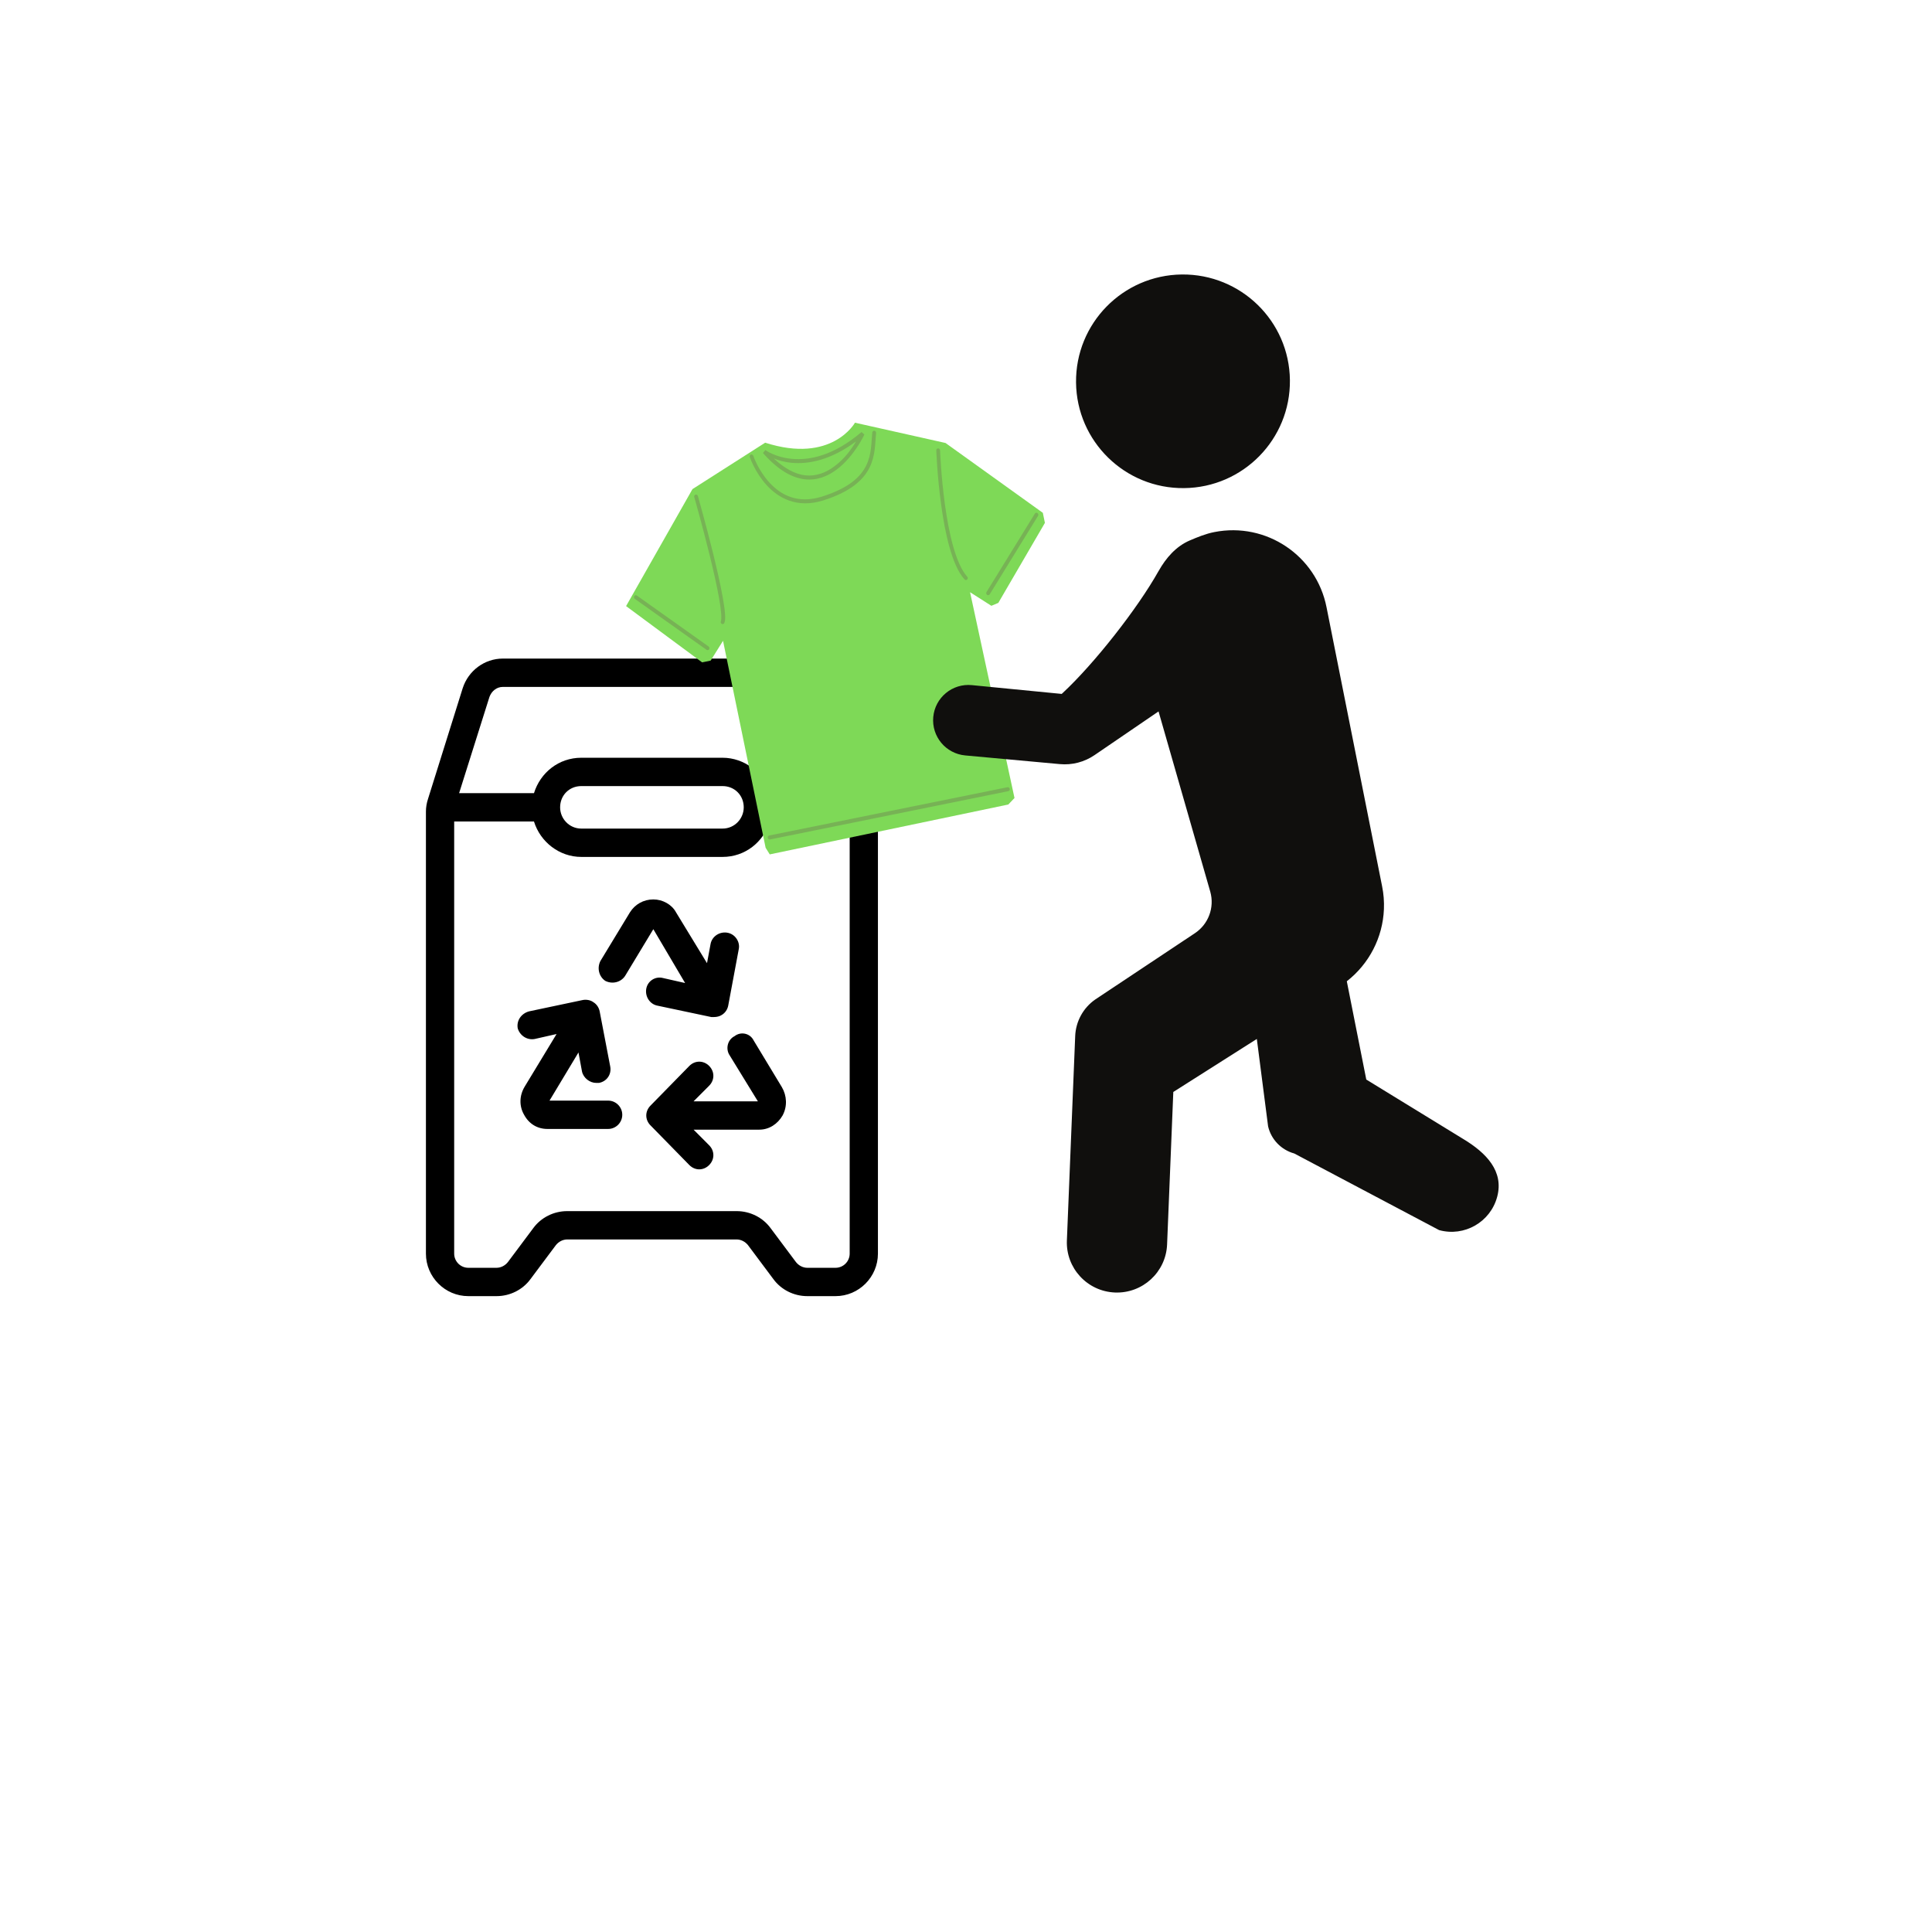 <svg xmlns="http://www.w3.org/2000/svg" xmlns:xlink="http://www.w3.org/1999/xlink" width="500" zoomAndPan="magnify" viewBox="0 0 375 375" height="500" preserveAspectRatio="xMidYMid meet" version="1.0"><defs><clipPath id="4bffa0d1a5"><path d="M 82.664 127.828 L 170.414 127.828 L 170.414 251.578 L 82.664 251.578 Z M 82.664 127.828 " clip-rule="nonzero"/></clipPath><clipPath id="75434aeb0a"><path d="M 121 82 L 203 82 L 203 166 L 121 166 Z M 121 82 " clip-rule="nonzero"/></clipPath><clipPath id="45255a2302"><path d="M 116.117 92.305 L 197.656 75.52 L 213.535 152.652 L 131.992 169.438 Z M 116.117 92.305 " clip-rule="nonzero"/></clipPath><clipPath id="1a85a3f0f3"><path d="M 116.117 92.305 L 197.656 75.52 L 213.535 152.652 L 131.992 169.438 Z M 116.117 92.305 " clip-rule="nonzero"/></clipPath><clipPath id="1af8030752"><path d="M 121.523 117.645 L 136.277 128.562 L 137.938 128.223 L 140.34 124.383 L 148.605 164.547 L 149.406 165.836 L 195.711 156.156 L 196.914 154.891 L 188.289 114.949 L 192.426 117.586 L 193.773 117.02 L 202.816 101.492 L 202.414 99.539 L 183.527 85.984 L 165.949 82.047 C 165.949 82.047 161.484 90.086 148.52 85.926 L 134.41 94.934 L 121.52 117.648 Z M 121.523 117.645 " clip-rule="nonzero"/></clipPath><radialGradient gradientTransform="matrix(0.237, 1.151, -0.808, 0.166, 471.844, -151.443)" gradientUnits="userSpaceOnUse" r="66.009" cx="175.68" id="20a16639b3" cy="431.352" fx="175.68" fy="431.352"><stop stop-opacity="1" stop-color="rgb(49.399%, 85.1%, 34.099%)" offset="0"/><stop stop-opacity="1" stop-color="rgb(49.399%, 85.1%, 34.099%)" offset="1"/></radialGradient><clipPath id="4563af8681"><path d="M 134 95 L 141 95 L 141 122 L 134 122 Z M 134 95 " clip-rule="nonzero"/></clipPath><clipPath id="f507065e9b"><path d="M 116.117 92.305 L 197.656 75.52 L 213.535 152.652 L 131.992 169.438 Z M 116.117 92.305 " clip-rule="nonzero"/></clipPath><clipPath id="e90b2d286d"><path d="M 116.117 92.305 L 197.656 75.52 L 213.535 152.652 L 131.992 169.438 Z M 116.117 92.305 " clip-rule="nonzero"/></clipPath><clipPath id="25a05baa53"><path d="M 145 83 L 171 83 L 171 98 L 145 98 Z M 145 83 " clip-rule="nonzero"/></clipPath><clipPath id="2277f6e30e"><path d="M 116.117 92.305 L 197.656 75.52 L 213.535 152.652 L 131.992 169.438 Z M 116.117 92.305 " clip-rule="nonzero"/></clipPath><clipPath id="26e13ddbab"><path d="M 116.117 92.305 L 197.656 75.52 L 213.535 152.652 L 131.992 169.438 Z M 116.117 92.305 " clip-rule="nonzero"/></clipPath><clipPath id="663d9fcb0b"><path d="M 148 83 L 168 83 L 168 94 L 148 94 Z M 148 83 " clip-rule="nonzero"/></clipPath><clipPath id="0e1012a1c2"><path d="M 116.117 92.305 L 197.656 75.52 L 213.535 152.652 L 131.992 169.438 Z M 116.117 92.305 " clip-rule="nonzero"/></clipPath><clipPath id="76ab99205a"><path d="M 116.117 92.305 L 197.656 75.52 L 213.535 152.652 L 131.992 169.438 Z M 116.117 92.305 " clip-rule="nonzero"/></clipPath><clipPath id="22c2febd76"><path d="M 149 152 L 196 152 L 196 163 L 149 163 Z M 149 152 " clip-rule="nonzero"/></clipPath><clipPath id="43a74bbae2"><path d="M 116.117 92.305 L 197.656 75.52 L 213.535 152.652 L 131.992 169.438 Z M 116.117 92.305 " clip-rule="nonzero"/></clipPath><clipPath id="043bf6710a"><path d="M 116.117 92.305 L 197.656 75.52 L 213.535 152.652 L 131.992 169.438 Z M 116.117 92.305 " clip-rule="nonzero"/></clipPath><clipPath id="911844a0f9"><path d="M 191 99 L 202 99 L 202 116 L 191 116 Z M 191 99 " clip-rule="nonzero"/></clipPath><clipPath id="d4e8ff667c"><path d="M 116.117 92.305 L 197.656 75.52 L 213.535 152.652 L 131.992 169.438 Z M 116.117 92.305 " clip-rule="nonzero"/></clipPath><clipPath id="d836d081fc"><path d="M 116.117 92.305 L 197.656 75.52 L 213.535 152.652 L 131.992 169.438 Z M 116.117 92.305 " clip-rule="nonzero"/></clipPath><clipPath id="77ec2c5755"><path d="M 123 115 L 138 115 L 138 127 L 123 127 Z M 123 115 " clip-rule="nonzero"/></clipPath><clipPath id="985817ef1e"><path d="M 116.117 92.305 L 197.656 75.52 L 213.535 152.652 L 131.992 169.438 Z M 116.117 92.305 " clip-rule="nonzero"/></clipPath><clipPath id="34745d15c0"><path d="M 116.117 92.305 L 197.656 75.52 L 213.535 152.652 L 131.992 169.438 Z M 116.117 92.305 " clip-rule="nonzero"/></clipPath><clipPath id="7dd3a4da93"><path d="M 181 87 L 188 87 L 188 113 L 181 113 Z M 181 87 " clip-rule="nonzero"/></clipPath><clipPath id="9d0c777de5"><path d="M 116.117 92.305 L 197.656 75.52 L 213.535 152.652 L 131.992 169.438 Z M 116.117 92.305 " clip-rule="nonzero"/></clipPath><clipPath id="53896d86ba"><path d="M 116.117 92.305 L 197.656 75.52 L 213.535 152.652 L 131.992 169.438 Z M 116.117 92.305 " clip-rule="nonzero"/></clipPath><clipPath id="606633120b"><path d="M 208 53.078 L 251 53.078 L 251 95 L 208 95 Z M 208 53.078 " clip-rule="nonzero"/></clipPath></defs><g clip-path="url(#4bffa0d1a5)"><path fill="#000000" d="M 169.992 155.055 L 163.277 133.605 C 162.18 130.168 159.027 127.828 155.465 127.828 L 97.613 127.828 C 94.051 127.828 90.898 130.168 89.801 133.605 L 83.082 155.055 C 82.809 155.879 82.672 156.703 82.672 157.531 L 82.672 243.328 C 82.672 247.867 86.375 251.578 90.898 251.578 L 96.379 251.578 C 98.984 251.578 101.453 250.344 102.961 248.281 L 107.895 241.68 C 108.445 240.992 109.266 240.578 110.09 240.578 L 142.988 240.578 C 143.812 240.578 144.633 240.992 145.184 241.68 L 150.117 248.281 C 151.625 250.344 154.094 251.578 156.695 251.578 L 162.18 251.578 C 166.703 251.578 170.406 247.867 170.406 243.328 L 170.406 157.531 C 170.406 156.703 170.27 155.879 169.992 155.055 Z M 95.008 135.254 C 95.422 134.156 96.379 133.328 97.613 133.328 L 155.324 133.328 C 156.559 133.328 157.52 134.156 157.93 135.254 L 163.961 153.953 L 149.43 153.953 C 148.199 149.969 144.496 147.078 140.246 147.078 L 112.832 147.078 C 108.445 147.078 104.879 149.969 103.645 153.953 L 89.113 153.953 Z M 144.359 156.703 C 144.359 158.906 142.578 160.828 140.246 160.828 L 112.832 160.828 C 110.5 160.828 108.719 158.906 108.719 156.703 C 108.719 154.367 110.5 152.578 112.832 152.578 L 140.246 152.578 C 142.578 152.578 144.359 154.367 144.359 156.703 Z M 164.922 243.328 C 164.922 244.844 163.688 246.078 162.18 246.078 L 156.695 246.078 C 155.875 246.078 155.051 245.668 154.504 244.98 L 149.57 238.379 C 148.062 236.316 145.594 235.078 142.988 235.078 L 110.09 235.078 C 107.484 235.078 105.016 236.316 103.508 238.379 L 98.574 244.98 C 98.023 245.668 97.203 246.078 96.379 246.078 L 90.898 246.078 C 89.391 246.078 88.156 244.844 88.156 243.328 L 88.156 159.453 L 103.645 159.453 C 104.879 163.441 108.582 166.328 112.832 166.328 L 140.246 166.328 C 144.633 166.328 148.199 163.441 149.43 159.453 L 164.922 159.453 Z M 146.277 201.941 L 151.762 211.016 C 152.723 212.668 152.859 214.73 151.898 216.516 C 150.941 218.168 149.293 219.266 147.375 219.266 L 134.625 219.266 L 137.641 222.293 C 138.738 223.391 138.738 225.043 137.641 226.141 C 137.094 226.691 136.41 226.969 135.723 226.969 C 135.039 226.969 134.352 226.691 133.805 226.141 L 126.266 218.441 C 125.168 217.344 125.168 215.691 126.266 214.594 L 133.805 206.891 C 134.902 205.793 136.547 205.793 137.641 206.891 C 138.738 207.992 138.738 209.641 137.641 210.742 L 134.625 213.766 L 147.102 213.766 L 141.617 204.828 C 140.797 203.594 141.207 201.805 142.578 201.117 C 143.812 200.156 145.594 200.566 146.277 201.941 Z M 120.781 216.379 C 120.781 217.891 119.547 219.129 118.039 219.129 L 106.25 219.129 C 104.332 219.129 102.688 218.168 101.727 216.379 C 100.766 214.73 100.766 212.668 101.863 210.879 L 108.031 200.703 L 103.781 201.668 C 102.273 201.941 100.902 200.98 100.492 199.605 C 100.219 198.094 101.18 196.719 102.688 196.305 L 113.105 194.105 C 113.789 193.969 114.613 194.105 115.16 194.516 C 115.848 194.93 116.258 195.617 116.395 196.305 L 118.449 207.031 C 118.727 208.543 117.766 209.918 116.258 210.191 C 116.121 210.191 115.848 210.191 115.711 210.191 C 114.477 210.191 113.242 209.23 112.969 207.992 L 112.281 204.281 L 106.66 213.629 L 118.039 213.629 C 119.547 213.629 120.781 214.867 120.781 216.379 Z M 126.812 180.355 L 121.328 189.43 C 120.508 190.668 118.863 191.078 117.492 190.391 C 116.258 189.566 115.848 187.918 116.531 186.543 L 122.289 177.055 C 123.25 175.543 124.895 174.578 126.812 174.578 C 128.594 174.578 130.379 175.543 131.199 177.055 L 137.23 186.953 L 137.918 183.242 C 138.191 181.73 139.699 180.766 141.207 181.043 C 142.715 181.316 143.676 182.828 143.398 184.203 L 141.344 195.203 C 141.207 195.891 140.797 196.578 140.109 196.992 C 139.699 197.266 139.148 197.406 138.602 197.406 C 138.465 197.406 138.191 197.406 138.055 197.406 L 127.637 195.203 C 126.129 194.93 125.168 193.418 125.441 191.906 C 125.715 190.391 127.223 189.43 128.73 189.844 L 132.98 190.805 Z M 126.812 180.355 " fill-opacity="1" fill-rule="nonzero"/></g><g clip-path="url(#75434aeb0a)"><g clip-path="url(#45255a2302)"><g clip-path="url(#1a85a3f0f3)"><g clip-path="url(#1af8030752)"><path fill="url(#20a16639b3)" d="M 199.512 65.992 L 104.973 85.449 L 124.824 181.887 L 219.363 162.43 Z M 199.512 65.992 " fill-rule="nonzero"/></g></g></g></g><g clip-path="url(#4563af8681)"><g clip-path="url(#f507065e9b)"><g clip-path="url(#e90b2d286d)"><path fill="#77b255" d="M 134.965 96.02 C 134.875 96.059 134.812 96.121 134.773 96.215 C 134.734 96.309 134.73 96.402 134.762 96.5 C 134.762 96.5 136.312 101.953 137.734 107.719 C 138.441 110.602 139.113 113.559 139.543 115.941 C 139.758 117.133 139.91 118.188 139.973 119 C 140.039 119.816 139.992 120.418 139.926 120.574 C 139.883 120.672 139.879 120.77 139.91 120.875 C 139.945 120.977 140.012 121.051 140.102 121.102 C 140.195 121.148 140.289 121.156 140.383 121.121 C 140.48 121.086 140.547 121.02 140.59 120.922 C 140.793 120.453 140.781 119.824 140.711 118.961 C 140.641 118.102 140.48 117.027 140.262 115.82 C 139.828 113.402 139.152 110.43 138.441 107.535 C 137.016 101.75 135.461 96.281 135.461 96.281 C 135.43 96.168 135.363 96.086 135.266 96.035 C 135.164 95.98 135.066 95.977 134.965 96.02 Z M 134.965 96.02 " fill-opacity="1" fill-rule="nonzero"/></g></g></g><g clip-path="url(#25a05baa53)"><g clip-path="url(#2277f6e30e)"><g clip-path="url(#26e13ddbab)"><path fill="#77b255" d="M 145.75 88.23 C 145.656 88.266 145.586 88.332 145.547 88.426 C 145.504 88.523 145.5 88.621 145.535 88.723 C 145.535 88.723 146.504 91.625 148.766 94.129 C 151.031 96.633 154.668 98.742 159.781 97.133 C 165.086 95.465 167.59 93.156 168.781 90.746 C 169.973 88.336 169.844 85.898 170.047 84.051 C 170.059 83.945 170.031 83.848 169.969 83.762 C 169.906 83.676 169.824 83.625 169.723 83.609 C 169.621 83.594 169.531 83.617 169.453 83.684 C 169.371 83.746 169.324 83.832 169.312 83.941 C 169.102 85.895 169.211 88.168 168.121 90.371 C 167.035 92.57 164.75 94.746 159.559 96.383 C 154.691 97.914 151.422 95.957 149.285 93.598 C 147.152 91.238 146.219 88.484 146.219 88.484 C 146.184 88.379 146.121 88.301 146.031 88.254 C 145.938 88.203 145.844 88.195 145.746 88.23 Z M 145.75 88.23 " fill-opacity="1" fill-rule="nonzero"/></g></g></g><g clip-path="url(#663d9fcb0b)"><g clip-path="url(#0e1012a1c2)"><g clip-path="url(#76ab99205a)"><path fill="#77b255" d="M 148.547 87.352 L 148.086 87.934 C 148.102 87.953 148.121 87.965 148.141 87.984 C 151.031 91.254 153.719 92.727 156.141 93.023 C 158.574 93.32 160.691 92.422 162.41 91.133 C 165.852 88.551 167.777 84.344 167.777 84.344 L 167.223 83.855 C 161.734 88.52 157.055 89.359 153.754 89.066 C 150.453 88.773 148.547 87.352 148.547 87.352 Z M 166.152 85.676 C 165.324 87.078 164.062 88.938 161.988 90.492 C 160.367 91.711 158.426 92.52 156.203 92.246 C 154.406 92.027 152.395 91.039 150.199 88.996 C 151.121 89.355 152.262 89.707 153.715 89.836 C 156.867 90.117 161.195 89.367 166.152 85.676 Z M 166.152 85.676 " fill-opacity="1" fill-rule="nonzero"/></g></g></g><g clip-path="url(#22c2febd76)"><g clip-path="url(#43a74bbae2)"><g clip-path="url(#043bf6710a)"><path fill="#77b255" d="M 149.281 162.176 C 149.184 162.199 149.109 162.258 149.059 162.352 C 149.008 162.445 148.996 162.543 149.02 162.648 C 149.047 162.754 149.105 162.832 149.191 162.891 C 149.281 162.945 149.375 162.961 149.473 162.938 L 195.707 153.566 C 195.805 153.551 195.883 153.496 195.938 153.406 C 195.996 153.316 196.012 153.219 195.988 153.109 C 195.969 153.004 195.914 152.918 195.828 152.859 C 195.738 152.797 195.648 152.777 195.547 152.801 L 149.312 162.168 C 149.301 162.172 149.293 162.172 149.281 162.176 Z M 149.281 162.176 " fill-opacity="1" fill-rule="nonzero"/></g></g></g><g clip-path="url(#911844a0f9)"><g clip-path="url(#d4e8ff667c)"><g clip-path="url(#d836d081fc)"><path fill="#77b255" d="M 201.047 99.543 C 200.965 99.574 200.902 99.629 200.859 99.707 L 191.477 114.922 C 191.422 115.012 191.406 115.109 191.43 115.215 C 191.453 115.32 191.508 115.406 191.594 115.465 C 191.68 115.523 191.773 115.543 191.871 115.523 C 191.973 115.5 192.047 115.445 192.102 115.355 L 201.473 100.145 C 201.574 99.992 201.57 99.84 201.461 99.688 C 201.352 99.535 201.215 99.488 201.047 99.543 Z M 201.047 99.543 " fill-opacity="1" fill-rule="nonzero"/></g></g></g><g clip-path="url(#77ec2c5755)"><g clip-path="url(#985817ef1e)"><g clip-path="url(#34745d15c0)"><path fill="#77b255" d="M 123.312 115.547 C 123.164 115.594 123.082 115.699 123.062 115.867 C 123.047 116.031 123.105 116.16 123.238 116.25 L 137.105 126.102 C 137.191 126.176 137.285 126.203 137.395 126.188 C 137.5 126.172 137.586 126.117 137.645 126.023 C 137.703 125.926 137.715 125.82 137.688 125.707 C 137.656 125.594 137.594 125.512 137.496 125.457 L 123.629 115.605 C 123.531 115.531 123.426 115.512 123.312 115.547 Z M 123.312 115.547 " fill-opacity="1" fill-rule="nonzero"/></g></g></g><g clip-path="url(#7dd3a4da93)"><g clip-path="url(#9d0c777de5)"><g clip-path="url(#53896d86ba)"><path fill="#77b255" d="M 181.973 87.055 C 181.805 87.117 181.727 87.242 181.734 87.43 C 181.734 87.43 181.906 92.344 182.668 97.906 C 183.047 100.688 183.57 103.637 184.301 106.227 C 185.027 108.82 185.953 111.055 187.195 112.441 C 187.266 112.527 187.355 112.578 187.461 112.586 C 187.566 112.594 187.656 112.559 187.734 112.48 C 187.809 112.402 187.848 112.309 187.844 112.195 C 187.84 112.082 187.797 111.984 187.715 111.91 C 186.633 110.703 185.715 108.555 185.004 106.02 C 184.289 103.488 183.77 100.562 183.395 97.805 C 182.641 92.293 182.469 87.43 182.469 87.43 C 182.465 87.293 182.41 87.188 182.305 87.105 C 182.203 87.027 182.09 87.012 181.973 87.055 Z M 181.973 87.055 " fill-opacity="1" fill-rule="nonzero"/></g></g></g><g clip-path="url(#606633120b)"><path fill="#100f0d" d="M 208.859 74.242 C 208.734 62.785 217.922 53.41 229.383 53.277 C 240.852 53.152 250.25 62.332 250.371 73.785 C 250.496 85.234 241.309 94.621 229.84 94.742 C 218.379 94.875 208.98 85.688 208.859 74.242 " fill-opacity="1" fill-rule="nonzero"/></g><path fill="#100f0d" d="M 283.988 221.062 L 265.195 209.539 L 261.414 190.465 C 265.734 187.094 268.395 181.992 268.617 176.473 C 268.68 174.988 268.562 173.5 268.27 172.047 L 257.48 117.871 C 255.504 107.828 245.758 101.297 235.711 103.273 C 234.004 103.605 232.453 104.254 230.93 104.902 C 228.238 106.059 226.309 108.32 224.918 110.777 L 224.871 110.852 C 220.773 118.156 212.406 128.801 206.277 134.504 L 206.074 134.688 L 188.648 132.984 C 184.863 132.605 181.492 135.383 181.145 139.172 C 180.797 142.949 183.574 146.281 187.352 146.629 L 205.707 148.312 C 208.086 148.535 210.473 147.918 212.445 146.57 L 224.871 138.086 L 234.918 173.098 C 235.766 176.141 234.562 179.391 231.918 181.141 L 212.574 194.008 C 210.25 195.629 208.812 198.254 208.695 201.086 L 207.082 240.762 C 206.855 246.129 211.039 250.66 216.41 250.875 C 221.777 251.09 226.309 246.922 226.531 241.559 L 227.738 211.949 L 243.949 201.66 L 246.137 218.625 C 246.734 221.18 248.688 223.195 251.215 223.891 L 279.328 238.762 C 284.234 240.113 289.297 237.203 290.605 232.289 C 291.918 227.355 288.531 223.789 283.988 221.062 " fill-opacity="1" fill-rule="nonzero"/></svg>
